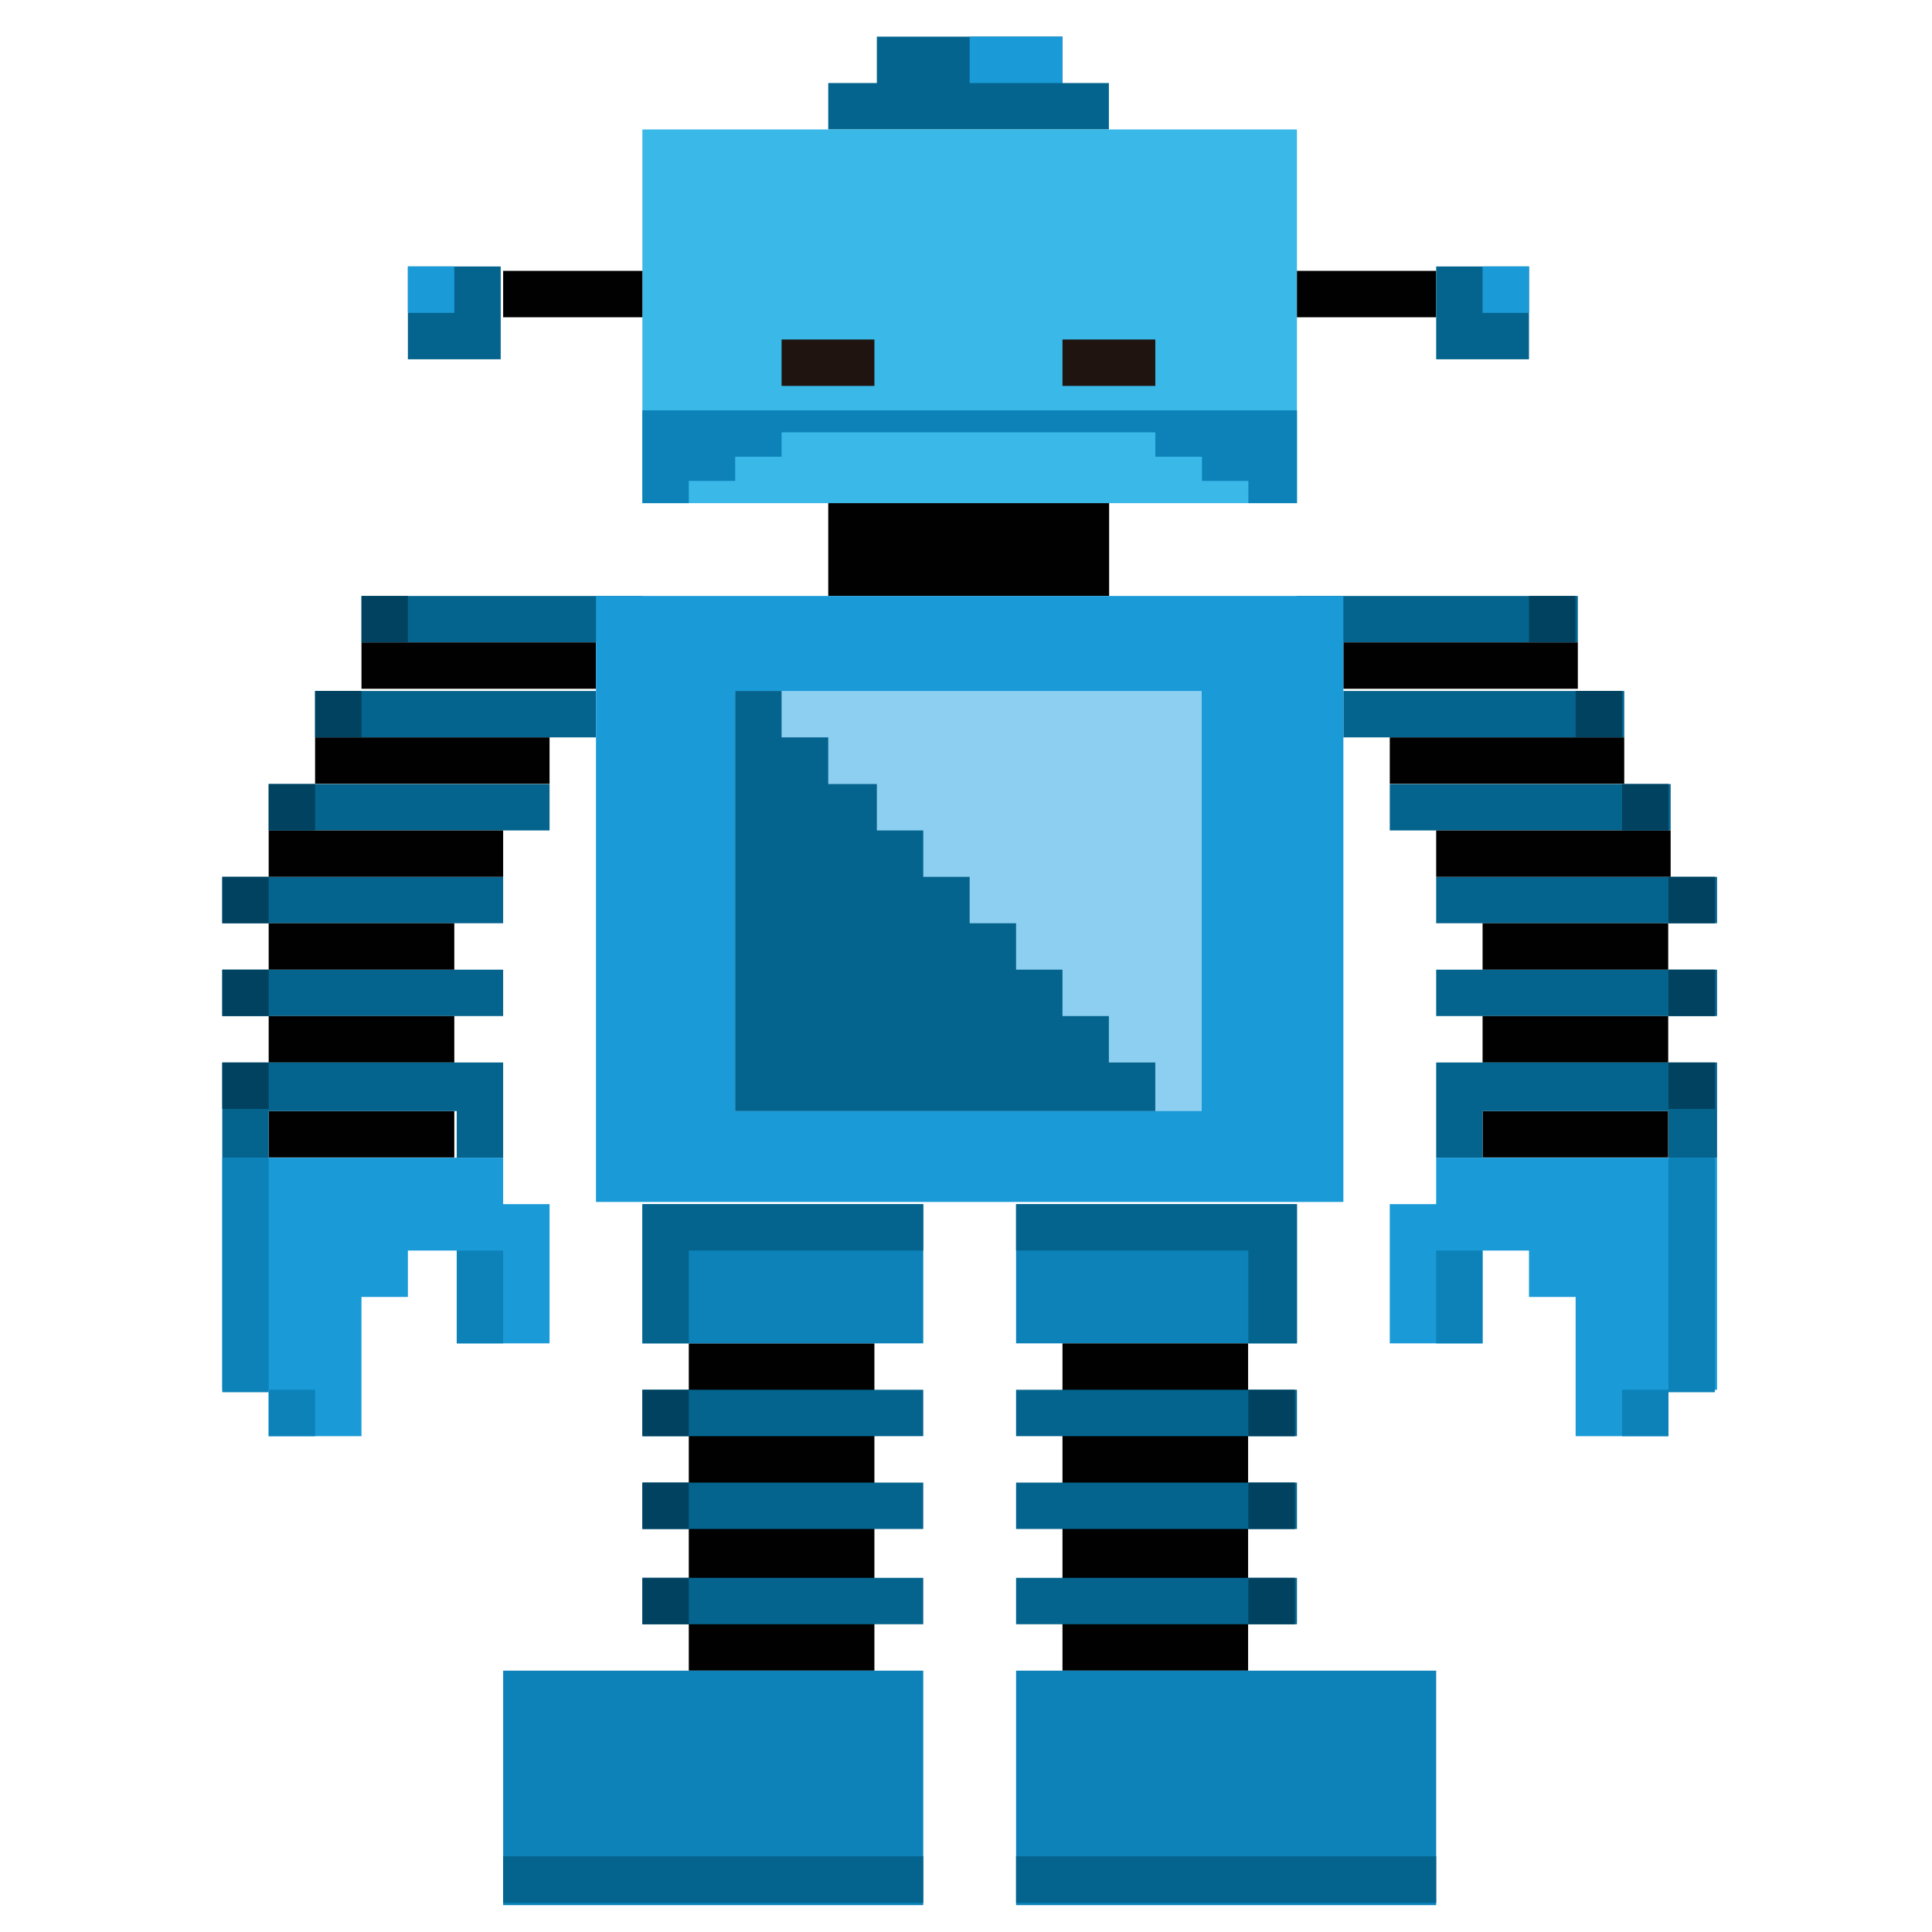 <?xml version="1.0" encoding="utf-8"?>
<!-- Generator: Adobe Illustrator 18.0.0, SVG Export Plug-In . SVG Version: 6.00 Build 0)  -->
<!DOCTYPE svg PUBLIC "-//W3C//DTD SVG 1.1//EN" "http://www.w3.org/Graphics/SVG/1.1/DTD/svg11.dtd">
<svg version="1.1" id="Layer_1" xmlns="http://www.w3.org/2000/svg" xmlns:xlink="http://www.w3.org/1999/xlink" x="0px" y="0px"
	 viewBox="-91 -1 791 791" enable-background="new -91 -1 791 791" xml:space="preserve">
<g>
	<rect x="191" y="549" fill="#010101" width="76" height="134"/>
	<rect y="396" fill="#05648D" width="115" height="19"/>
	<rect y="358" fill="#05648D" width="115" height="19"/>
	<rect x="19" y="320" fill="#05648D" width="115" height="19"/>
	<rect x="38" y="281.9" fill="#05648D" width="115" height="19"/>
	<rect x="57" y="243" fill="#05648D" width="115" height="19"/>
	<rect x="57" y="262" fill="#010101" width="96" height="19"/>
	<rect x="38" y="300.9" fill="#010101" width="96" height="19"/>
	<rect x="19" y="339" fill="#010101" width="96" height="19"/>
	<rect x="19" y="377" fill="#010101" width="76" height="19"/>
	<rect x="19" y="415" fill="#010101" width="76" height="19"/>
	<rect x="19" y="453.9" fill="#010101" width="76" height="19"/>
	<polygon fill="#05648D" points="0,434 0,453.9 0,473 19,473 19,453.9 96,453.9 96,473 115,473 115,453.9 115,434 	"/>
	<polygon fill="#1A9AD7" points="115,492 115,473 0,473 0,568 19,568 19,587 57,587 57,530 76,530 76,511 96,511 96,549 134,549 
		134,492 	"/>
	<rect y="473" fill="#0C82B9" width="19" height="96"/>
	<rect x="19" y="568" fill="#0C82B9" width="19" height="19"/>
	<rect x="96" y="511" fill="#0C82B9" width="19" height="38"/>
	<rect x="57" y="243" fill="#004260" width="19" height="19"/>
	<rect x="38" y="281.9" fill="#004260" width="19" height="19"/>
	<rect x="19" y="320" fill="#004260" width="19" height="19"/>
	<rect y="358" fill="#004260" width="19" height="19"/>
	<rect y="396" fill="#004260" width="19" height="19"/>
	<rect y="434" fill="#004260" width="19" height="19"/>
	<rect x="497" y="396" fill="#05648D" width="115" height="19"/>
	<rect x="497" y="358" fill="#05648D" width="115" height="19"/>
	<rect x="478" y="320" fill="#05648D" width="115" height="19"/>
	<rect x="459" y="281.9" fill="#05648D" width="115" height="19"/>
	<rect x="440" y="243" fill="#05648D" width="115" height="19"/>
	<rect x="459" y="262" fill="#010101" width="96" height="19"/>
	<rect x="478" y="300.9" fill="#010101" width="96" height="19"/>
	<rect x="497" y="339" fill="#010101" width="96" height="19"/>
	<rect x="516" y="377" fill="#010101" width="76" height="19"/>
	<rect x="516" y="415" fill="#010101" width="76" height="19"/>
	<rect x="516" y="453.9" fill="#010101" width="76" height="19"/>
	<polygon fill="#05648D" points="612,434 612,453.9 612,473 592.1,473 592.1,453.9 516,453.9 516,473 497,473 497,453.9 497,434 	
		"/>
	<polygon fill="#1A9AD7" points="497,492 497,473 612,473 612,568 592.1,568 592.1,587 554.1,587 554.1,530 535,530 535,511 
		516,511 516,549 478,549 478,492 	"/>
	<rect x="592.1" y="473" fill="#0C82B9" width="19" height="96"/>
	<rect x="573.1" y="568" fill="#0C82B9" width="19" height="19"/>
	<rect x="497" y="511" fill="#0C82B9" width="19" height="38"/>
	<rect x="535" y="243" fill="#004260" width="19" height="19"/>
	<rect x="554.1" y="281.9" fill="#004260" width="19" height="19"/>
	<rect x="573.1" y="320" fill="#004260" width="19" height="19"/>
	<rect x="592.1" y="358" fill="#004260" width="19" height="19"/>
	<rect x="592.1" y="396" fill="#004260" width="19" height="19"/>
	<rect x="592.1" y="434" fill="#004260" width="19" height="19"/>
	<polygon fill="#05648D" points="344,33 344,14 325,14 287,14 268,14 268,33 248.1,33 248.1,52 363,52 363,33 	"/>
	<rect x="172" y="52" fill="#3AB8E8" width="268" height="153"/>
	<rect x="115" y="109.9" fill="#010101" width="57" height="19"/>
	<rect x="440" y="109.9" fill="#010101" width="57" height="19"/>
	<rect x="497" y="108.1" fill="#05648D" width="38" height="38"/>
	<rect x="306" y="14" fill="#1A9AD7" width="38" height="19"/>
	<rect x="229" y="138" fill="#1F140F" width="38" height="19"/>
	<rect x="344" y="138" fill="#1F140F" width="38" height="19"/>
	<polygon fill="#0C82B9" points="420.1,205 420.1,195.9 401.1,195.9 401.1,186 382,186 382,176 229,176 229,186 210,186 210,195.9 
		191,195.9 191,205 172,205 172,167 440,167 440,186 440,205 	"/>
	<rect x="248.1" y="205" fill="#010101" width="115" height="38"/>
	<rect x="153" y="243" fill="#1A9AD7" width="306" height="248.1"/>
	<rect x="210" y="281.9" fill="#8CCFF1" width="191" height="172"/>
	<polygon fill="#05648D" points="363,434 363,415 344,415 344,396 325,396 325,377 306,377 306,358 287,358 287,339 268,339 
		268,320 248.1,320 248.1,300.9 229,300.9 229,281.9 210,281.9 210,434 210,453.9 382,453.9 382,434 	"/>
	<rect x="325" y="492" fill="#0C82B9" width="115" height="57"/>
	<rect x="172" y="492" fill="#0C82B9" width="115" height="57"/>
	<polygon fill="#05648D" points="325,492 325,511 420.1,511 420.1,549 440,549 440,492 	"/>
	<polygon fill="#05648D" points="172,492 172,549 191,549 191,511 287,511 287,492 	"/>
	<rect x="344" y="549" fill="#010101" width="76" height="134"/>
	<rect x="325" y="568" fill="#05648D" width="115" height="19"/>
	<rect x="325" y="606" fill="#05648D" width="115" height="19"/>
	<rect x="325" y="645" fill="#05648D" width="115" height="19"/>
	<rect x="172" y="645" fill="#05648D" width="115" height="19"/>
	<rect x="172" y="606" fill="#05648D" width="115" height="19"/>
	<rect x="172" y="568" fill="#05648D" width="115" height="19"/>
	<rect x="115" y="683" fill="#0C82B9" width="172" height="96"/>
	<rect x="325" y="683" fill="#0C82B9" width="172" height="96"/>
	<rect x="516" y="108.1" fill="#1A9AD7" width="19" height="19"/>
	<rect x="76" y="108.1" fill="#05648D" width="38" height="38"/>
	<rect x="76" y="108.1" fill="#1A9AD7" width="19" height="19"/>
	<rect x="115" y="759" fill="#05648D" width="172" height="19"/>
	<rect x="325" y="759" fill="#05648D" width="172" height="19"/>
	<rect x="172" y="568" fill="#004260" width="19" height="19"/>
	<rect x="172" y="606" fill="#004260" width="19" height="19"/>
	<rect x="172" y="645" fill="#004260" width="19" height="19"/>
	<rect x="420.1" y="568" fill="#004260" width="19" height="19"/>
	<rect x="420.1" y="606" fill="#004260" width="19" height="19"/>
	<rect x="420.1" y="645" fill="#004260" width="19" height="19"/>
</g>
<rect x="-90.5" y="-0.5" opacity="0" fill="#FFFFFF" stroke="#000000" stroke-miterlimit="10" width="790" height="790"/>
</svg>
